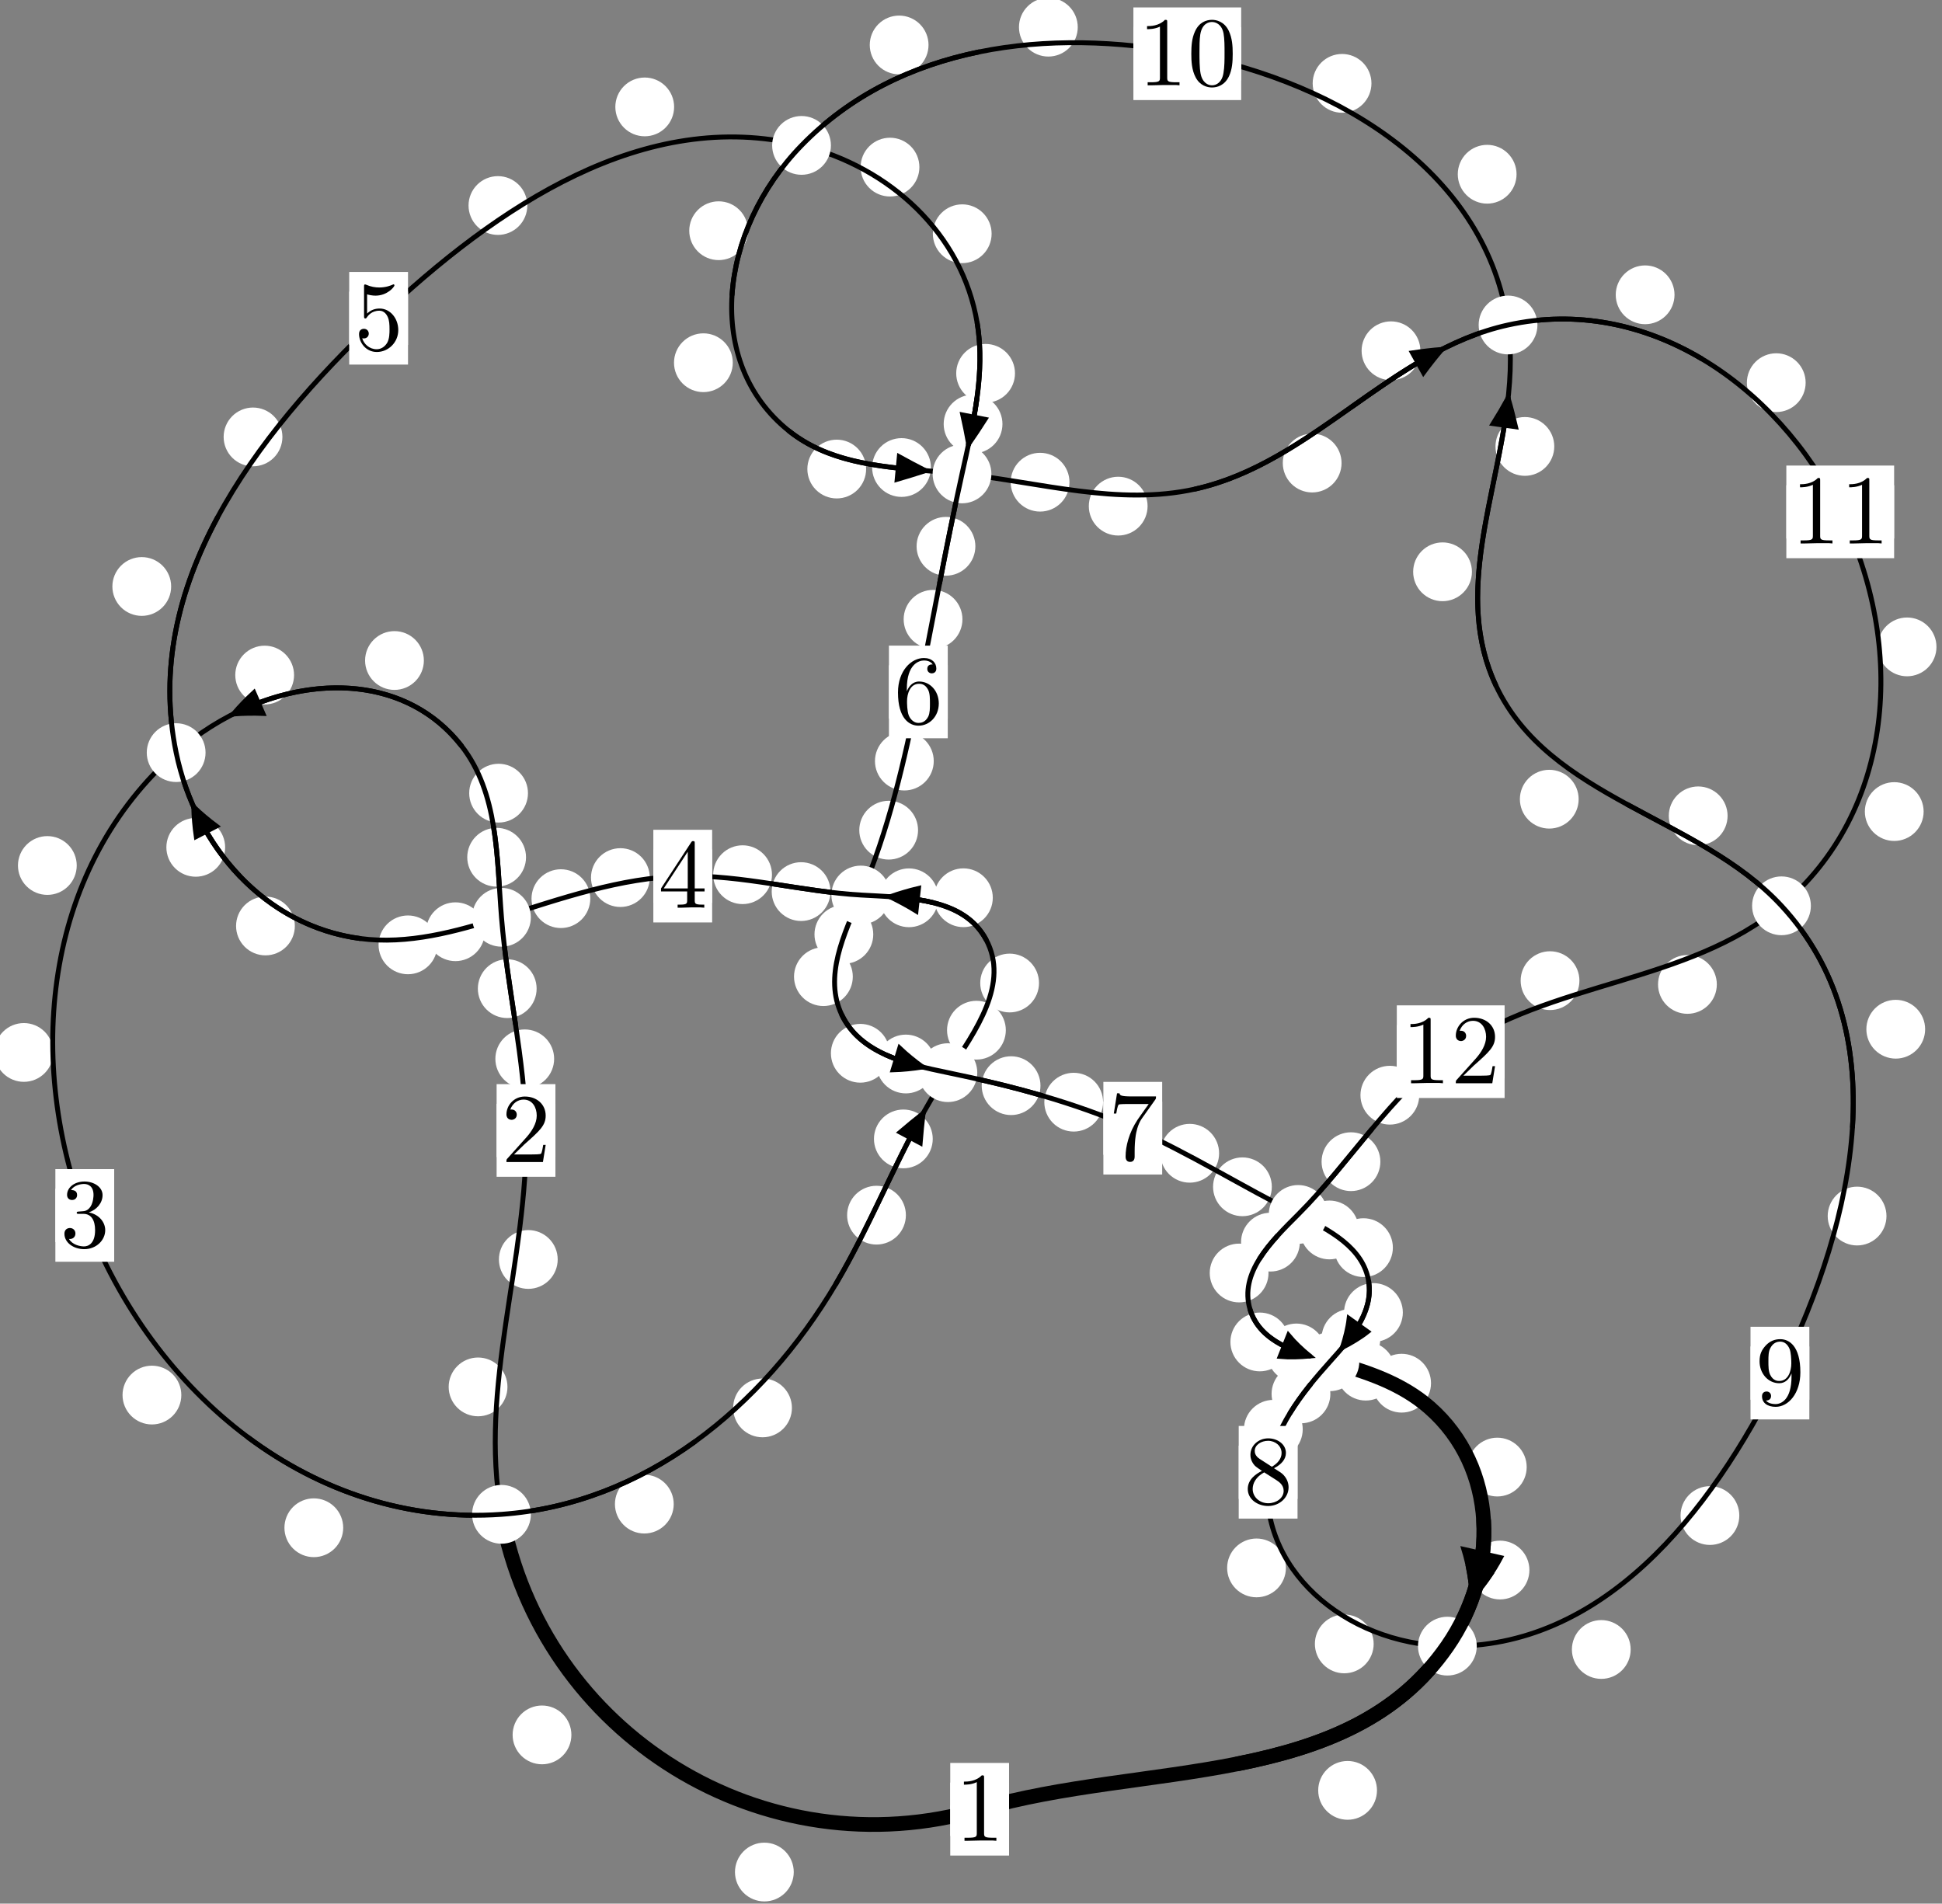 <?xml version="1.0"?>
<!-- Created by MetaPost 1.999 on 2021.07.06:0010 -->
<svg version="1.1" xmlns="http://www.w3.org/2000/svg" xmlns:xlink="http://www.w3.org/1999/xlink" width="197.499" height="193.593" viewBox="0 0 197.499 193.593">
<rect x="0" y="0" width="197.499" height="193.593" fill="#808080" stroke="none"/>
<!-- Original BoundingBox: -51.562729 -39.367233 145.936447 154.225677 -->
  <defs>
    <g transform="scale(0.01,0.01)" id="GLYPHcmr10_48">
      <path style="fill-rule: evenodd;" d="M460 -320C460 -400,455 -480,420 -554C374 -650,292 -666,250 -666C190 -666,117 -640,76 -547C44 -478,39 -400,39 -320C39 -245,43 -155,84 -79C127 2,200 22,249 22C303 22,379 1,423 -94C455 -163,460 -241,460 -320M249 -0C210 -0,151 -25,133 -121C122 -181,122 -273,122 -332C122 -396,122 -462,130 -516C149 -635,224 -644,249 -644C282 -644,348 -626,367 -527C377 -471,377 -395,377 -332C377 -257,377 -189,366 -125C351 -30,294 -0,249 -0"></path>
    </g>
    <g transform="scale(0.01,0.01)" id="GLYPHcmr10_49">
      <path style="fill-rule: evenodd;" d="M294 -640C294 -664,294 -666,271 -666C209 -602,121 -602,89 -602L89 -571C109 -571,168 -571,220 -597L220 -79C220 -43,217 -31,127 -31L95 -31L95 -0L257 -0L130 -3L217 -3L257 -3L297 -3L384 -3L419 -0L419 -31L387 -31C297 -31,294 -42,294 -79"></path>
    </g>
    <g transform="scale(0.01,0.01)" id="GLYPHcmr10_50">
      <path style="fill-rule: evenodd;" d="M127 -77L233 -180C389 -318,449 -372,449 -472C449 -586,359 -666,237 -666C124 -666,50 -574,50 -485C50 -429,100 -429,103 -429C120 -429,155 -441,155 -482C155 -508,137 -534,102 -534C94 -534,92 -534,89 -533C112 -598,166 -635,224 -635C315 -635,358 -554,358 -472C358 -392,308 -313,253 -251L61 -37C50 -26,50 -24,50 -0L421 -0L449 -174L424 -174C419 -144,412 -100,402 -85C395 -77,329 -77,307 -77"></path>
    </g>
    <g transform="scale(0.01,0.01)" id="GLYPHcmr10_51">
      <path style="fill-rule: evenodd;" d="M290 -352C372 -379,430 -449,430 -528C430 -610,342 -666,246 -666C145 -666,69 -606,69 -530C69 -497,91 -478,120 -478C151 -478,171 -500,171 -529C171 -579,124 -579,109 -579C140 -628,206 -641,242 -641C283 -641,338 -619,338 -529C338 -517,336 -459,310 -415C280 -367,246 -364,221 -363C213 -362,189 -360,182 -360C174 -359,167 -358,167 -348C167 -337,174 -337,191 -337L235 -337C317 -337,354 -269,354 -171C354 -35,285 -6,241 -6C198 -6,123 -23,88 -82C123 -77,154 -99,154 -137C154 -173,127 -193,98 -193C74 -193,42 -179,42 -135C42 -44,135 22,244 22C366 22,457 -69,457 -171C457 -253,394 -331,290 -352"></path>
    </g>
    <g transform="scale(0.01,0.01)" id="GLYPHcmr10_52">
      <path style="fill-rule: evenodd;" d="M294 -165L294 -78C294 -42,292 -31,218 -31L197 -31L197 -0L332 -0L238 -3L290 -3L332 -3L374 -3L427 -3L468 -0L468 -31L447 -31C373 -31,371 -42,371 -78L371 -165L471 -165L471 -196L371 -196L371 -651C371 -671,371 -677,355 -677C346 -677,343 -677,335 -665L28 -196L28 -165M300 -196L56 -196L300 -569"></path>
    </g>
    <g transform="scale(0.01,0.01)" id="GLYPHcmr10_53">
      <path style="fill-rule: evenodd;" d="M449 -201C449 -320,367 -420,259 -420C211 -420,168 -404,132 -369L132 -564C152 -558,185 -551,217 -551C340 -551,410 -642,410 -655C410 -661,407 -666,400 -666C399 -666,397 -666,392 -663C372 -654,323 -634,256 -634C216 -634,170 -641,123 -662C115 -665,113 -665,111 -665C101 -665,101 -657,101 -641L101 -345C101 -327,101 -319,115 -319C122 -319,124 -322,128 -328C139 -344,176 -398,257 -398C309 -398,334 -352,342 -334C358 -297,360 -258,360 -208C360 -173,360 -113,336 -71C312 -32,275 -6,229 -6C156 -6,99 -59,82 -118C85 -117,88 -116,99 -116C132 -116,149 -141,149 -165C149 -189,132 -214,99 -214C85 -214,50 -207,50 -161C50 -75,119 22,231 22C347 22,449 -74,449 -201"></path>
    </g>
    <g transform="scale(0.01,0.01)" id="GLYPHcmr10_54">
      <path style="fill-rule: evenodd;" d="M132 -328L132 -352C132 -605,256 -641,307 -641C331 -641,373 -635,395 -601C380 -601,340 -601,340 -556C340 -525,364 -510,386 -510C402 -510,432 -519,432 -558C432 -618,388 -666,305 -666C177 -666,42 -537,42 -316C42 -49,158 22,251 22C362 22,457 -72,457 -204C457 -331,368 -427,257 -427C189 -427,152 -376,132 -328M251 -6C188 -6,158 -66,152 -81C134 -128,134 -208,134 -226C134 -304,166 -404,256 -404C272 -404,318 -404,349 -342C367 -305,367 -254,367 -205C367 -157,367 -107,350 -71C320 -11,274 -6,251 -6"></path>
    </g>
    <g transform="scale(0.01,0.01)" id="GLYPHcmr10_55">
      <path style="fill-rule: evenodd;" d="M476 -609C485 -621,485 -623,485 -644L242 -644C120 -644,118 -657,114 -676L89 -676L56 -470L81 -470C84 -486,93 -549,106 -561C113 -567,191 -567,204 -567L411 -567C400 -551,321 -442,299 -409C209 -274,176 -135,176 -33C176 -23,176 22,222 22C268 22,268 -23,268 -33L268 -84C268 -139,271 -194,279 -248C283 -271,297 -357,341 -419"></path>
    </g>
    <g transform="scale(0.01,0.01)" id="GLYPHcmr10_56">
      <path style="fill-rule: evenodd;" d="M163 -457C117 -487,113 -521,113 -538C113 -599,178 -641,249 -641C322 -641,386 -589,386 -517C386 -460,347 -412,287 -377M309 -362C381 -399,430 -451,430 -517C430 -609,341 -666,250 -666C150 -666,69 -592,69 -499C69 -481,71 -436,113 -389C124 -377,161 -352,186 -335C128 -306,42 -250,42 -151C42 -45,144 22,249 22C362 22,457 -61,457 -168C457 -204,446 -249,408 -291C389 -312,373 -322,309 -362M209 -320L332 -242C360 -223,407 -193,407 -132C407 -58,332 -6,250 -6C164 -6,92 -68,92 -151C92 -209,124 -273,209 -320"></path>
    </g>
    <g transform="scale(0.01,0.01)" id="GLYPHcmr10_57">
      <path style="fill-rule: evenodd;" d="M367 -318L367 -286C367 -52,263 -6,205 -6C188 -6,134 -8,107 -42C151 -42,159 -71,159 -88C159 -119,135 -134,113 -134C97 -134,67 -125,67 -86C67 -19,121 22,206 22C335 22,457 -114,457 -329C457 -598,342 -666,253 -666C198 -666,149 -648,106 -603C65 -558,42 -516,42 -441C42 -316,130 -218,242 -218C303 -218,344 -260,367 -318M243 -241C227 -241,181 -241,150 -304C132 -341,132 -391,132 -440C132 -494,132 -541,153 -578C180 -628,218 -641,253 -641C299 -641,332 -607,349 -562C361 -530,365 -467,365 -421C365 -338,331 -241,243 -241"></path>
    </g>
  </defs>
  <path d="M80.724 190.378C80.724 189.586,80.409 188.826,79.848 188.265C79.288 187.705,78.528 187.39,77.735 187.39C76.942 187.39,76.182 187.705,75.622 188.265C75.061 188.826,74.746 189.586,74.746 190.378C74.746 191.171,75.061 191.931,75.622 192.492C76.182 193.052,76.942 193.367,77.735 193.367C78.528 193.367,79.288 193.052,79.848 192.492C80.409 191.931,80.724 191.171,80.724 190.378Z" style="fill: rgb(100%,100%,100%);stroke: none;"></path>
  <path d="M102.618 183.993C102.618 183.201,102.303 182.44,101.743 181.88C101.182 181.319,100.422 181.004,99.63 181.004C98.837 181.004,98.077 181.319,97.516 181.88C96.956 182.44,96.641 183.201,96.641 183.993C96.641 184.786,96.956 185.546,97.516 186.107C98.077 186.667,98.837 186.982,99.63 186.982C100.422 186.982,101.182 186.667,101.743 186.107C102.303 185.546,102.618 184.786,102.618 183.993Z" style="fill: rgb(100%,100%,100%);stroke: none;"></path>
  <path d="M51.608 141.041C51.608 140.249,51.293 139.489,50.732 138.928C50.172 138.368,49.412 138.053,48.619 138.053C47.826 138.053,47.066 138.368,46.506 138.928C45.945 139.489,45.63 140.249,45.63 141.041C45.63 141.834,45.945 142.594,46.506 143.155C47.066 143.715,47.826 144.03,48.619 144.03C49.412 144.03,50.172 143.715,50.732 143.155C51.293 142.594,51.608 141.834,51.608 141.041Z" style="fill: rgb(100%,100%,100%);stroke: none;"></path>
  <path d="M58.11 176.431C58.11 175.639,57.795 174.878,57.235 174.318C56.674 173.757,55.914 173.443,55.122 173.443C54.329 173.443,53.569 173.757,53.008 174.318C52.448 174.878,52.133 175.639,52.133 176.431C52.133 177.224,52.448 177.984,53.008 178.545C53.569 179.105,54.329 179.42,55.122 179.42C55.914 179.42,56.674 179.105,57.235 178.545C57.795 177.984,58.11 177.224,58.11 176.431Z" style="fill: rgb(100%,100%,100%);stroke: none;"></path>
  <path d="M56.355 107.678C56.355 106.886,56.04 106.125,55.48 105.565C54.919 105.004,54.159 104.689,53.367 104.689C52.574 104.689,51.814 105.004,51.253 105.565C50.693 106.125,50.378 106.886,50.378 107.678C50.378 108.471,50.693 109.231,51.253 109.792C51.814 110.352,52.574 110.667,53.367 110.667C54.159 110.667,54.919 110.352,55.48 109.792C56.04 109.231,56.355 108.471,56.355 107.678Z" style="fill: rgb(100%,100%,100%);stroke: none;"></path>
  <path d="M56.717 128.082C56.717 127.289,56.402 126.529,55.841 125.969C55.281 125.408,54.521 125.093,53.728 125.093C52.935 125.093,52.175 125.408,51.615 125.969C51.054 126.529,50.739 127.289,50.739 128.082C50.739 128.875,51.054 129.635,51.615 130.195C52.175 130.756,52.935 131.071,53.728 131.071C54.521 131.071,55.281 130.756,55.841 130.195C56.402 129.635,56.717 128.875,56.717 128.082Z" style="fill: rgb(100%,100%,100%);stroke: none;"></path>
  <path d="M53.496 87.178C53.496 86.385,53.181 85.625,52.621 85.065C52.06 84.504,51.3 84.189,50.508 84.189C49.715 84.189,48.955 84.504,48.394 85.065C47.834 85.625,47.519 86.385,47.519 87.178C47.519 87.971,47.834 88.731,48.394 89.291C48.955 89.852,49.715 90.167,50.508 90.167C51.3 90.167,52.06 89.852,52.621 89.291C53.181 88.731,53.496 87.971,53.496 87.178Z" style="fill: rgb(100%,100%,100%);stroke: none;"></path>
  <path d="M54.574 100.542C54.574 99.749,54.259 98.989,53.699 98.429C53.138 97.868,52.378 97.553,51.585 97.553C50.793 97.553,50.033 97.868,49.472 98.429C48.912 98.989,48.597 99.749,48.597 100.542C48.597 101.335,48.912 102.095,49.472 102.655C50.033 103.216,50.793 103.531,51.585 103.531C52.378 103.531,53.138 103.216,53.699 102.655C54.259 102.095,54.574 101.335,54.574 100.542Z" style="fill: rgb(100%,100%,100%);stroke: none;"></path>
  <path d="M43.107 67.171C43.107 66.378,42.792 65.618,42.232 65.057C41.671 64.497,40.911 64.182,40.118 64.182C39.326 64.182,38.565 64.497,38.005 65.057C37.444 65.618,37.129 66.378,37.129 67.171C37.129 67.964,37.444 68.724,38.005 69.284C38.565 69.845,39.326 70.16,40.118 70.16C40.911 70.16,41.671 69.845,42.232 69.284C42.792 68.724,43.107 67.964,43.107 67.171Z" style="fill: rgb(100%,100%,100%);stroke: none;"></path>
  <path d="M53.694 80.661C53.694 79.868,53.379 79.108,52.819 78.548C52.258 77.987,51.498 77.672,50.705 77.672C49.913 77.672,49.153 77.987,48.592 78.548C48.032 79.108,47.717 79.868,47.717 80.661C47.717 81.454,48.032 82.214,48.592 82.774C49.153 83.335,49.913 83.65,50.705 83.65C51.498 83.65,52.258 83.335,52.819 82.774C53.379 82.214,53.694 81.454,53.694 80.661Z" style="fill: rgb(100%,100%,100%);stroke: none;"></path>
  <path d="M7.803 88.017C7.803 87.224,7.488 86.464,6.928 85.904C6.367 85.343,5.607 85.028,4.814 85.028C4.022 85.028,3.262 85.343,2.701 85.904C2.141 86.464,1.826 87.224,1.826 88.017C1.826 88.81,2.141 89.57,2.701 90.13C3.262 90.691,4.022 91.006,4.814 91.006C5.607 91.006,6.367 90.691,6.928 90.13C7.488 89.57,7.803 88.81,7.803 88.017Z" style="fill: rgb(100%,100%,100%);stroke: none;"></path>
  <path d="M29.905 68.652C29.905 67.859,29.59 67.099,29.029 66.539C28.469 65.978,27.709 65.663,26.916 65.663C26.123 65.663,25.363 65.978,24.803 66.539C24.242 67.099,23.927 67.859,23.927 68.652C23.927 69.445,24.242 70.205,24.803 70.765C25.363 71.326,26.123 71.641,26.916 71.641C27.709 71.641,28.469 71.326,29.029 70.765C29.59 70.205,29.905 69.445,29.905 68.652Z" style="fill: rgb(100%,100%,100%);stroke: none;"></path>
  <path d="M18.44 141.872C18.44 141.079,18.125 140.319,17.564 139.759C17.004 139.198,16.243 138.883,15.451 138.883C14.658 138.883,13.898 139.198,13.337 139.759C12.777 140.319,12.462 141.079,12.462 141.872C12.462 142.665,12.777 143.425,13.337 143.985C13.898 144.546,14.658 144.861,15.451 144.861C16.243 144.861,17.004 144.546,17.564 143.985C18.125 143.425,18.44 142.665,18.44 141.872Z" style="fill: rgb(100%,100%,100%);stroke: none;"></path>
  <path d="M5.415 107.029C5.415 106.237,5.1 105.477,4.539 104.916C3.979 104.356,3.219 104.041,2.426 104.041C1.633 104.041,0.873 104.356,0.313 104.916C-0.248 105.477,-0.563 106.237,-0.563 107.029C-0.563 107.822,-0.248 108.582,0.313 109.143C0.873 109.703,1.633 110.018,2.426 110.018C3.219 110.018,3.979 109.703,4.539 109.143C5.1 108.582,5.415 107.822,5.415 107.029Z" style="fill: rgb(100%,100%,100%);stroke: none;"></path>
  <path d="M68.516 152.961C68.516 152.168,68.201 151.408,67.64 150.848C67.08 150.287,66.32 149.972,65.527 149.972C64.734 149.972,63.974 150.287,63.414 150.848C62.853 151.408,62.538 152.168,62.538 152.961C62.538 153.754,62.853 154.514,63.414 155.074C63.974 155.635,64.734 155.95,65.527 155.95C66.32 155.95,67.08 155.635,67.64 155.074C68.201 154.514,68.516 153.754,68.516 152.961Z" style="fill: rgb(100%,100%,100%);stroke: none;"></path>
  <path d="M34.904 155.365C34.904 154.572,34.589 153.812,34.029 153.251C33.468 152.691,32.708 152.376,31.916 152.376C31.123 152.376,30.363 152.691,29.802 153.251C29.242 153.812,28.927 154.572,28.927 155.365C28.927 156.157,29.242 156.918,29.802 157.478C30.363 158.039,31.123 158.354,31.916 158.354C32.708 158.354,33.468 158.039,34.029 157.478C34.589 156.918,34.904 156.157,34.904 155.365Z" style="fill: rgb(100%,100%,100%);stroke: none;"></path>
  <path d="M92.128 123.577C92.128 122.784,91.813 122.024,91.253 121.463C90.692 120.903,89.932 120.588,89.139 120.588C88.347 120.588,87.587 120.903,87.026 121.463C86.466 122.024,86.151 122.784,86.151 123.577C86.151 124.369,86.466 125.129,87.026 125.69C87.587 126.25,88.347 126.565,89.139 126.565C89.932 126.565,90.692 126.25,91.253 125.69C91.813 125.129,92.128 124.369,92.128 123.577Z" style="fill: rgb(100%,100%,100%);stroke: none;"></path>
  <path d="M80.538 143.177C80.538 142.385,80.223 141.625,79.663 141.064C79.102 140.504,78.342 140.189,77.549 140.189C76.757 140.189,75.997 140.504,75.436 141.064C74.876 141.625,74.561 142.385,74.561 143.177C74.561 143.97,74.876 144.73,75.436 145.291C75.997 145.851,76.757 146.166,77.549 146.166C78.342 146.166,79.102 145.851,79.663 145.291C80.223 144.73,80.538 143.97,80.538 143.177Z" style="fill: rgb(100%,100%,100%);stroke: none;"></path>
  <path d="M102.291 104.766C102.291 103.973,101.976 103.213,101.415 102.653C100.855 102.092,100.095 101.777,99.302 101.777C98.509 101.777,97.749 102.092,97.189 102.653C96.628 103.213,96.313 103.973,96.313 104.766C96.313 105.559,96.628 106.319,97.189 106.879C97.749 107.44,98.509 107.755,99.302 107.755C100.095 107.755,100.855 107.44,101.415 106.879C101.976 106.319,102.291 105.559,102.291 104.766Z" style="fill: rgb(100%,100%,100%);stroke: none;"></path>
  <path d="M94.859 115.822C94.859 115.03,94.544 114.27,93.983 113.709C93.423 113.149,92.662 112.834,91.87 112.834C91.077 112.834,90.317 113.149,89.756 113.709C89.196 114.27,88.881 115.03,88.881 115.822C88.881 116.615,89.196 117.375,89.756 117.936C90.317 118.496,91.077 118.811,91.87 118.811C92.662 118.811,93.423 118.496,93.983 117.936C94.544 117.375,94.859 116.615,94.859 115.822Z" style="fill: rgb(100%,100%,100%);stroke: none;"></path>
  <path d="M100.965 91.297C100.965 90.504,100.65 89.744,100.09 89.183C99.529 88.623,98.769 88.308,97.977 88.308C97.184 88.308,96.424 88.623,95.863 89.183C95.303 89.744,94.988 90.504,94.988 91.297C94.988 92.089,95.303 92.849,95.863 93.41C96.424 93.97,97.184 94.285,97.977 94.285C98.769 94.285,99.529 93.97,100.09 93.41C100.65 92.849,100.965 92.089,100.965 91.297Z" style="fill: rgb(100%,100%,100%);stroke: none;"></path>
  <path d="M105.667 99.968C105.667 99.175,105.352 98.415,104.791 97.855C104.231 97.294,103.471 96.979,102.678 96.979C101.885 96.979,101.125 97.294,100.565 97.855C100.004 98.415,99.689 99.175,99.689 99.968C99.689 100.761,100.004 101.521,100.565 102.081C101.125 102.642,101.885 102.957,102.678 102.957C103.471 102.957,104.231 102.642,104.791 102.081C105.352 101.521,105.667 100.761,105.667 99.968Z" style="fill: rgb(100%,100%,100%);stroke: none;"></path>
  <path d="M84.459 90.671C84.459 89.878,84.144 89.118,83.584 88.557C83.023 87.997,82.263 87.682,81.47 87.682C80.678 87.682,79.918 87.997,79.357 88.557C78.797 89.118,78.482 89.878,78.482 90.671C78.482 91.463,78.797 92.224,79.357 92.784C79.918 93.345,80.678 93.66,81.47 93.66C82.263 93.66,83.023 93.345,83.584 92.784C84.144 92.224,84.459 91.463,84.459 90.671Z" style="fill: rgb(100%,100%,100%);stroke: none;"></path>
  <path d="M95.432 91.302C95.432 90.509,95.117 89.749,94.557 89.188C93.996 88.628,93.236 88.313,92.443 88.313C91.651 88.313,90.891 88.628,90.33 89.188C89.77 89.749,89.455 90.509,89.455 91.302C89.455 92.094,89.77 92.855,90.33 93.415C90.891 93.976,91.651 94.291,92.443 94.291C93.236 94.291,93.996 93.976,94.557 93.415C95.117 92.855,95.432 92.094,95.432 91.302Z" style="fill: rgb(100%,100%,100%);stroke: none;"></path>
  <path d="M66.082 89.246C66.082 88.453,65.767 87.693,65.206 87.133C64.646 86.572,63.886 86.257,63.093 86.257C62.3 86.257,61.54 86.572,60.98 87.133C60.419 87.693,60.104 88.453,60.104 89.246C60.104 90.039,60.419 90.799,60.98 91.359C61.54 91.92,62.3 92.235,63.093 92.235C63.886 92.235,64.646 91.92,65.206 91.359C65.767 90.799,66.082 90.039,66.082 89.246Z" style="fill: rgb(100%,100%,100%);stroke: none;"></path>
  <path d="M78.509 88.953C78.509 88.16,78.194 87.4,77.633 86.84C77.073 86.279,76.313 85.964,75.52 85.964C74.727 85.964,73.967 86.279,73.407 86.84C72.846 87.4,72.531 88.16,72.531 88.953C72.531 89.746,72.846 90.506,73.407 91.066C73.967 91.627,74.727 91.942,75.52 91.942C76.313 91.942,77.073 91.627,77.633 91.066C78.194 90.506,78.509 89.746,78.509 88.953Z" style="fill: rgb(100%,100%,100%);stroke: none;"></path>
  <path d="M49.307 94.753C49.307 93.96,48.992 93.2,48.431 92.64C47.871 92.079,47.111 91.764,46.318 91.764C45.525 91.764,44.765 92.079,44.205 92.64C43.644 93.2,43.329 93.96,43.329 94.753C43.329 95.546,43.644 96.306,44.205 96.866C44.765 97.427,45.525 97.742,46.318 97.742C47.111 97.742,47.871 97.427,48.431 96.866C48.992 96.306,49.307 95.546,49.307 94.753Z" style="fill: rgb(100%,100%,100%);stroke: none;"></path>
  <path d="M60.031 91.389C60.031 90.596,59.716 89.836,59.156 89.275C58.595 88.715,57.835 88.4,57.042 88.4C56.25 88.4,55.49 88.715,54.929 89.275C54.369 89.836,54.054 90.596,54.054 91.389C54.054 92.181,54.369 92.941,54.929 93.502C55.49 94.062,56.25 94.377,57.042 94.377C57.835 94.377,58.595 94.062,59.156 93.502C59.716 92.941,60.031 92.181,60.031 91.389Z" style="fill: rgb(100%,100%,100%);stroke: none;"></path>
  <path d="M29.986 94.167C29.986 93.375,29.671 92.614,29.11 92.054C28.55 91.493,27.79 91.178,26.997 91.178C26.204 91.178,25.444 91.493,24.884 92.054C24.323 92.614,24.008 93.375,24.008 94.167C24.008 94.96,24.323 95.72,24.884 96.281C25.444 96.841,26.204 97.156,26.997 97.156C27.79 97.156,28.55 96.841,29.11 96.281C29.671 95.72,29.986 94.96,29.986 94.167Z" style="fill: rgb(100%,100%,100%);stroke: none;"></path>
  <path d="M44.477 96.087C44.477 95.295,44.162 94.535,43.601 93.974C43.041 93.414,42.28 93.099,41.488 93.099C40.695 93.099,39.935 93.414,39.374 93.974C38.814 94.535,38.499 95.295,38.499 96.087C38.499 96.88,38.814 97.64,39.374 98.201C39.935 98.761,40.695 99.076,41.488 99.076C42.28 99.076,43.041 98.761,43.601 98.201C44.162 97.64,44.477 96.88,44.477 96.087Z" style="fill: rgb(100%,100%,100%);stroke: none;"></path>
  <path d="M17.406 59.642C17.406 58.85,17.091 58.09,16.531 57.529C15.97 56.969,15.21 56.654,14.417 56.654C13.625 56.654,12.864 56.969,12.304 57.529C11.744 58.09,11.429 58.85,11.429 59.642C11.429 60.435,11.744 61.195,12.304 61.756C12.864 62.316,13.625 62.631,14.417 62.631C15.21 62.631,15.97 62.316,16.531 61.756C17.091 61.195,17.406 60.435,17.406 59.642Z" style="fill: rgb(100%,100%,100%);stroke: none;"></path>
  <path d="M22.897 86.169C22.897 85.377,22.582 84.617,22.022 84.056C21.461 83.496,20.701 83.181,19.908 83.181C19.116 83.181,18.356 83.496,17.795 84.056C17.235 84.617,16.92 85.377,16.92 86.169C16.92 86.962,17.235 87.722,17.795 88.283C18.356 88.843,19.116 89.158,19.908 89.158C20.701 89.158,21.461 88.843,22.022 88.283C22.582 87.722,22.897 86.962,22.897 86.169Z" style="fill: rgb(100%,100%,100%);stroke: none;"></path>
  <path d="M53.627 20.901C53.627 20.108,53.312 19.348,52.752 18.787C52.191 18.227,51.431 17.912,50.638 17.912C49.846 17.912,49.086 18.227,48.525 18.787C47.965 19.348,47.65 20.108,47.65 20.901C47.65 21.693,47.965 22.453,48.525 23.014C49.086 23.574,49.846 23.889,50.638 23.889C51.431 23.889,52.191 23.574,52.752 23.014C53.312 22.453,53.627 21.693,53.627 20.901Z" style="fill: rgb(100%,100%,100%);stroke: none;"></path>
  <path d="M28.721 44.434C28.721 43.641,28.406 42.881,27.846 42.32C27.285 41.76,26.525 41.445,25.732 41.445C24.94 41.445,24.179 41.76,23.619 42.32C23.059 42.881,22.744 43.641,22.744 44.434C22.744 45.226,23.059 45.986,23.619 46.547C24.179 47.107,24.94 47.422,25.732 47.422C26.525 47.422,27.285 47.107,27.846 46.547C28.406 45.986,28.721 45.226,28.721 44.434Z" style="fill: rgb(100%,100%,100%);stroke: none;"></path>
  <path d="M93.501 16.995C93.501 16.202,93.186 15.442,92.626 14.881C92.065 14.321,91.305 14.006,90.512 14.006C89.72 14.006,88.96 14.321,88.399 14.881C87.839 15.442,87.524 16.202,87.524 16.995C87.524 17.787,87.839 18.547,88.399 19.108C88.96 19.668,89.72 19.983,90.512 19.983C91.305 19.983,92.065 19.668,92.626 19.108C93.186 18.547,93.501 17.787,93.501 16.995Z" style="fill: rgb(100%,100%,100%);stroke: none;"></path>
  <path d="M68.557 10.873C68.557 10.08,68.242 9.32,67.681 8.759C67.121 8.199,66.361 7.884,65.568 7.884C64.775 7.884,64.015 8.199,63.455 8.759C62.894 9.32,62.579 10.08,62.579 10.873C62.579 11.665,62.894 12.426,63.455 12.986C64.015 13.547,64.775 13.861,65.568 13.861C66.361 13.861,67.121 13.547,67.681 12.986C68.242 12.426,68.557 11.665,68.557 10.873Z" style="fill: rgb(100%,100%,100%);stroke: none;"></path>
  <path d="M103.223 37.966C103.223 37.173,102.908 36.413,102.348 35.852C101.787 35.292,101.027 34.977,100.234 34.977C99.442 34.977,98.681 35.292,98.121 35.852C97.561 36.413,97.246 37.173,97.246 37.966C97.246 38.758,97.561 39.518,98.121 40.079C98.681 40.639,99.442 40.954,100.234 40.954C101.027 40.954,101.787 40.639,102.348 40.079C102.908 39.518,103.223 38.758,103.223 37.966Z" style="fill: rgb(100%,100%,100%);stroke: none;"></path>
  <path d="M100.846 23.771C100.846 22.978,100.532 22.218,99.971 21.658C99.411 21.097,98.65 20.782,97.858 20.782C97.065 20.782,96.305 21.097,95.744 21.658C95.184 22.218,94.869 22.978,94.869 23.771C94.869 24.564,95.184 25.324,95.744 25.884C96.305 26.445,97.065 26.76,97.858 26.76C98.65 26.76,99.411 26.445,99.971 25.884C100.532 25.324,100.846 24.564,100.846 23.771Z" style="fill: rgb(100%,100%,100%);stroke: none;"></path>
  <path d="M99.194 55.555C99.194 54.763,98.879 54.003,98.318 53.442C97.758 52.882,96.998 52.567,96.205 52.567C95.412 52.567,94.652 52.882,94.092 53.442C93.531 54.003,93.216 54.763,93.216 55.555C93.216 56.348,93.531 57.108,94.092 57.669C94.652 58.229,95.412 58.544,96.205 58.544C96.998 58.544,97.758 58.229,98.318 57.669C98.879 57.108,99.194 56.348,99.194 55.555Z" style="fill: rgb(100%,100%,100%);stroke: none;"></path>
  <path d="M101.948 43.122C101.948 42.329,101.633 41.569,101.073 41.009C100.512 40.448,99.752 40.133,98.96 40.133C98.167 40.133,97.407 40.448,96.846 41.009C96.286 41.569,95.971 42.329,95.971 43.122C95.971 43.915,96.286 44.675,96.846 45.235C97.407 45.796,98.167 46.111,98.96 46.111C99.752 46.111,100.512 45.796,101.073 45.235C101.633 44.675,101.948 43.915,101.948 43.122Z" style="fill: rgb(100%,100%,100%);stroke: none;"></path>
  <path d="M94.961 77.399C94.961 76.606,94.646 75.846,94.085 75.285C93.525 74.725,92.765 74.41,91.972 74.41C91.179 74.41,90.419 74.725,89.859 75.285C89.298 75.846,88.983 76.606,88.983 77.399C88.983 78.191,89.298 78.951,89.859 79.512C90.419 80.072,91.179 80.387,91.972 80.387C92.765 80.387,93.525 80.072,94.085 79.512C94.646 78.951,94.961 78.191,94.961 77.399Z" style="fill: rgb(100%,100%,100%);stroke: none;"></path>
  <path d="M97.879 62.98C97.879 62.187,97.564 61.427,97.003 60.866C96.443 60.306,95.683 59.991,94.89 59.991C94.097 59.991,93.337 60.306,92.777 60.866C92.216 61.427,91.901 62.187,91.901 62.98C91.901 63.772,92.216 64.533,92.777 65.093C93.337 65.654,94.097 65.968,94.89 65.968C95.683 65.968,96.443 65.654,97.003 65.093C97.564 64.533,97.879 63.772,97.879 62.98Z" style="fill: rgb(100%,100%,100%);stroke: none;"></path>
  <path d="M88.809 95.023C88.809 94.23,88.495 93.47,87.934 92.91C87.374 92.349,86.613 92.034,85.821 92.034C85.028 92.034,84.268 92.349,83.707 92.91C83.147 93.47,82.832 94.23,82.832 95.023C82.832 95.816,83.147 96.576,83.707 97.136C84.268 97.697,85.028 98.012,85.821 98.012C86.613 98.012,87.374 97.697,87.934 97.136C88.495 96.576,88.809 95.816,88.809 95.023Z" style="fill: rgb(100%,100%,100%);stroke: none;"></path>
  <path d="M93.365 84.426C93.365 83.633,93.05 82.873,92.49 82.312C91.929 81.752,91.169 81.437,90.377 81.437C89.584 81.437,88.824 81.752,88.263 82.312C87.703 82.873,87.388 83.633,87.388 84.426C87.388 85.218,87.703 85.979,88.263 86.539C88.824 87.1,89.584 87.414,90.377 87.414C91.169 87.414,91.929 87.1,92.49 86.539C93.05 85.979,93.365 85.218,93.365 84.426Z" style="fill: rgb(100%,100%,100%);stroke: none;"></path>
  <path d="M90.479 107.113C90.479 106.321,90.164 105.56,89.604 105C89.043 104.44,88.283 104.125,87.49 104.125C86.698 104.125,85.938 104.44,85.377 105C84.817 105.56,84.502 106.321,84.502 107.113C84.502 107.906,84.817 108.666,85.377 109.227C85.938 109.787,86.698 110.102,87.49 110.102C88.283 110.102,89.043 109.787,89.604 109.227C90.164 108.666,90.479 107.906,90.479 107.113Z" style="fill: rgb(100%,100%,100%);stroke: none;"></path>
  <path d="M86.729 99.32C86.729 98.528,86.414 97.768,85.854 97.207C85.293 96.647,84.533 96.332,83.74 96.332C82.948 96.332,82.187 96.647,81.627 97.207C81.066 97.768,80.751 98.528,80.751 99.32C80.751 100.113,81.066 100.873,81.627 101.434C82.187 101.994,82.948 102.309,83.74 102.309C84.533 102.309,85.293 101.994,85.854 101.434C86.414 100.873,86.729 100.113,86.729 99.32Z" style="fill: rgb(100%,100%,100%);stroke: none;"></path>
  <path d="M105.815 110.407C105.815 109.614,105.5 108.854,104.94 108.294C104.379 107.733,103.619 107.418,102.826 107.418C102.034 107.418,101.274 107.733,100.713 108.294C100.153 108.854,99.838 109.614,99.838 110.407C99.838 111.2,100.153 111.96,100.713 112.52C101.274 113.081,102.034 113.396,102.826 113.396C103.619 113.396,104.379 113.081,104.94 112.52C105.5 111.96,105.815 111.2,105.815 110.407Z" style="fill: rgb(100%,100%,100%);stroke: none;"></path>
  <path d="M95.111 108.205C95.111 107.412,94.796 106.652,94.235 106.091C93.675 105.531,92.915 105.216,92.122 105.216C91.329 105.216,90.569 105.531,90.009 106.091C89.448 106.652,89.133 107.412,89.133 108.205C89.133 108.997,89.448 109.757,90.009 110.318C90.569 110.878,91.329 111.193,92.122 111.193C92.915 111.193,93.675 110.878,94.235 110.318C94.796 109.757,95.111 108.997,95.111 108.205Z" style="fill: rgb(100%,100%,100%);stroke: none;"></path>
  <path d="M123.982 117.282C123.982 116.489,123.668 115.729,123.107 115.169C122.547 114.608,121.786 114.293,120.994 114.293C120.201 114.293,119.441 114.608,118.88 115.169C118.32 115.729,118.005 116.489,118.005 117.282C118.005 118.075,118.32 118.835,118.88 119.395C119.441 119.956,120.201 120.271,120.994 120.271C121.786 120.271,122.547 119.956,123.107 119.395C123.668 118.835,123.982 118.075,123.982 117.282Z" style="fill: rgb(100%,100%,100%);stroke: none;"></path>
  <path d="M112.183 112.087C112.183 111.294,111.869 110.534,111.308 109.973C110.748 109.413,109.987 109.098,109.195 109.098C108.402 109.098,107.642 109.413,107.081 109.973C106.521 110.534,106.206 111.294,106.206 112.087C106.206 112.879,106.521 113.639,107.081 114.2C107.642 114.76,108.402 115.075,109.195 115.075C109.987 115.075,110.748 114.76,111.308 114.2C111.869 113.639,112.183 112.879,112.183 112.087Z" style="fill: rgb(100%,100%,100%);stroke: none;"></path>
  <path d="M138.193 125.081C138.193 124.288,137.878 123.528,137.317 122.968C136.757 122.407,135.997 122.092,135.204 122.092C134.411 122.092,133.651 122.407,133.091 122.968C132.53 123.528,132.215 124.288,132.215 125.081C132.215 125.874,132.53 126.634,133.091 127.194C133.651 127.755,134.411 128.07,135.204 128.07C135.997 128.07,136.757 127.755,137.317 127.194C137.878 126.634,138.193 125.874,138.193 125.081Z" style="fill: rgb(100%,100%,100%);stroke: none;"></path>
  <path d="M129.344 120.691C129.344 119.899,129.029 119.139,128.469 118.578C127.908 118.018,127.148 117.703,126.356 117.703C125.563 117.703,124.803 118.018,124.242 118.578C123.682 119.139,123.367 119.899,123.367 120.691C123.367 121.484,123.682 122.244,124.242 122.805C124.803 123.365,125.563 123.68,126.356 123.68C127.148 123.68,127.908 123.365,128.469 122.805C129.029 122.244,129.344 121.484,129.344 120.691Z" style="fill: rgb(100%,100%,100%);stroke: none;"></path>
  <path d="M142.667 133.476C142.667 132.683,142.352 131.923,141.791 131.362C141.231 130.802,140.471 130.487,139.678 130.487C138.885 130.487,138.125 130.802,137.565 131.362C137.004 131.923,136.689 132.683,136.689 133.476C136.689 134.268,137.004 135.028,137.565 135.589C138.125 136.149,138.885 136.464,139.678 136.464C140.471 136.464,141.231 136.149,141.791 135.589C142.352 135.028,142.667 134.268,142.667 133.476Z" style="fill: rgb(100%,100%,100%);stroke: none;"></path>
  <path d="M141.653 126.879C141.653 126.086,141.338 125.326,140.777 124.765C140.217 124.205,139.457 123.89,138.664 123.89C137.871 123.89,137.111 124.205,136.551 124.765C135.99 125.326,135.675 126.086,135.675 126.879C135.675 127.671,135.99 128.432,136.551 128.992C137.111 129.553,137.871 129.867,138.664 129.867C139.457 129.867,140.217 129.553,140.777 128.992C141.338 128.432,141.653 127.671,141.653 126.879Z" style="fill: rgb(100%,100%,100%);stroke: none;"></path>
  <path d="M135.296 141.753C135.296 140.96,134.981 140.2,134.42 139.639C133.86 139.079,133.1 138.764,132.307 138.764C131.514 138.764,130.754 139.079,130.194 139.639C129.633 140.2,129.318 140.96,129.318 141.753C129.318 142.545,129.633 143.306,130.194 143.866C130.754 144.427,131.514 144.742,132.307 144.742C133.1 144.742,133.86 144.427,134.42 143.866C134.981 143.306,135.296 142.545,135.296 141.753Z" style="fill: rgb(100%,100%,100%);stroke: none;"></path>
  <path d="M140.382 136.102C140.382 135.309,140.067 134.549,139.506 133.988C138.946 133.428,138.186 133.113,137.393 133.113C136.6 133.113,135.84 133.428,135.28 133.988C134.719 134.549,134.404 135.309,134.404 136.102C134.404 136.894,134.719 137.654,135.28 138.215C135.84 138.775,136.6 139.09,137.393 139.09C138.186 139.09,138.946 138.775,139.506 138.215C140.067 137.654,140.382 136.894,140.382 136.102Z" style="fill: rgb(100%,100%,100%);stroke: none;"></path>
  <path d="M130.776 159.449C130.776 158.657,130.461 157.897,129.9 157.336C129.34 156.776,128.58 156.461,127.787 156.461C126.994 156.461,126.234 156.776,125.674 157.336C125.113 157.897,124.798 158.657,124.798 159.449C124.798 160.242,125.113 161.002,125.674 161.563C126.234 162.123,126.994 162.438,127.787 162.438C128.58 162.438,129.34 162.123,129.9 161.563C130.461 161.002,130.776 160.242,130.776 159.449Z" style="fill: rgb(100%,100%,100%);stroke: none;"></path>
  <path d="M132.486 145.351C132.486 144.558,132.171 143.798,131.611 143.238C131.05 142.677,130.29 142.362,129.497 142.362C128.705 142.362,127.945 142.677,127.384 143.238C126.824 143.798,126.509 144.558,126.509 145.351C126.509 146.144,126.824 146.904,127.384 147.464C127.945 148.025,128.705 148.34,129.497 148.34C130.29 148.34,131.05 148.025,131.611 147.464C132.171 146.904,132.486 146.144,132.486 145.351Z" style="fill: rgb(100%,100%,100%);stroke: none;"></path>
  <path d="M165.837 167.745C165.837 166.952,165.522 166.192,164.962 165.632C164.401 165.071,163.641 164.756,162.849 164.756C162.056 164.756,161.296 165.071,160.735 165.632C160.175 166.192,159.86 166.952,159.86 167.745C159.86 168.538,160.175 169.298,160.735 169.858C161.296 170.419,162.056 170.734,162.849 170.734C163.641 170.734,164.401 170.419,164.962 169.858C165.522 169.298,165.837 168.538,165.837 167.745Z" style="fill: rgb(100%,100%,100%);stroke: none;"></path>
  <path d="M139.7 167.177C139.7 166.385,139.385 165.624,138.824 165.064C138.264 164.503,137.504 164.189,136.711 164.189C135.918 164.189,135.158 164.503,134.598 165.064C134.037 165.624,133.722 166.385,133.722 167.177C133.722 167.97,134.037 168.73,134.598 169.291C135.158 169.851,135.918 170.166,136.711 170.166C137.504 170.166,138.264 169.851,138.824 169.291C139.385 168.73,139.7 167.97,139.7 167.177Z" style="fill: rgb(100%,100%,100%);stroke: none;"></path>
  <path d="M191.852 123.667C191.852 122.875,191.537 122.115,190.977 121.554C190.416 120.994,189.656 120.679,188.864 120.679C188.071 120.679,187.311 120.994,186.75 121.554C186.19 122.115,185.875 122.875,185.875 123.667C185.875 124.46,186.19 125.22,186.75 125.781C187.311 126.341,188.071 126.656,188.864 126.656C189.656 126.656,190.416 126.341,190.977 125.781C191.537 125.22,191.852 124.46,191.852 123.667Z" style="fill: rgb(100%,100%,100%);stroke: none;"></path>
  <path d="M176.886 154.124C176.886 153.331,176.571 152.571,176.011 152.011C175.45 151.45,174.69 151.135,173.898 151.135C173.105 151.135,172.345 151.45,171.784 152.011C171.224 152.571,170.909 153.331,170.909 154.124C170.909 154.917,171.224 155.677,171.784 156.237C172.345 156.798,173.105 157.113,173.898 157.113C174.69 157.113,175.45 156.798,176.011 156.237C176.571 155.677,176.886 154.917,176.886 154.124Z" style="fill: rgb(100%,100%,100%);stroke: none;"></path>
  <path d="M175.693 82.968C175.693 82.175,175.378 81.415,174.817 80.855C174.257 80.294,173.497 79.979,172.704 79.979C171.911 79.979,171.151 80.294,170.591 80.855C170.03 81.415,169.715 82.175,169.715 82.968C169.715 83.761,170.03 84.521,170.591 85.081C171.151 85.642,171.911 85.957,172.704 85.957C173.497 85.957,174.257 85.642,174.817 85.081C175.378 84.521,175.693 83.761,175.693 82.968Z" style="fill: rgb(100%,100%,100%);stroke: none;"></path>
  <path d="M195.784 104.667C195.784 103.874,195.47 103.114,194.909 102.554C194.349 101.993,193.588 101.678,192.796 101.678C192.003 101.678,191.243 101.993,190.682 102.554C190.122 103.114,189.807 103.874,189.807 104.667C189.807 105.46,190.122 106.22,190.682 106.78C191.243 107.341,192.003 107.656,192.796 107.656C193.588 107.656,194.349 107.341,194.909 106.78C195.47 106.22,195.784 105.46,195.784 104.667Z" style="fill: rgb(100%,100%,100%);stroke: none;"></path>
  <path d="M149.693 58.149C149.693 57.356,149.378 56.596,148.818 56.036C148.257 55.475,147.497 55.16,146.704 55.16C145.912 55.16,145.151 55.475,144.591 56.036C144.031 56.596,143.716 57.356,143.716 58.149C143.716 58.942,144.031 59.702,144.591 60.262C145.151 60.823,145.912 61.138,146.704 61.138C147.497 61.138,148.257 60.823,148.818 60.262C149.378 59.702,149.693 58.942,149.693 58.149Z" style="fill: rgb(100%,100%,100%);stroke: none;"></path>
  <path d="M160.547 81.274C160.547 80.481,160.232 79.721,159.672 79.161C159.111 78.6,158.351 78.285,157.558 78.285C156.766 78.285,156.006 78.6,155.445 79.161C154.885 79.721,154.57 80.481,154.57 81.274C154.57 82.067,154.885 82.827,155.445 83.387C156.006 83.948,156.766 84.263,157.558 84.263C158.351 84.263,159.111 83.948,159.672 83.387C160.232 82.827,160.547 82.067,160.547 81.274Z" style="fill: rgb(100%,100%,100%);stroke: none;"></path>
  <path d="M154.232 17.719C154.232 16.926,153.917 16.166,153.356 15.605C152.796 15.045,152.036 14.73,151.243 14.73C150.45 14.73,149.69 15.045,149.13 15.605C148.569 16.166,148.254 16.926,148.254 17.719C148.254 18.512,148.569 19.272,149.13 19.832C149.69 20.393,150.45 20.708,151.243 20.708C152.036 20.708,152.796 20.393,153.356 19.832C153.917 19.272,154.232 18.512,154.232 17.719Z" style="fill: rgb(100%,100%,100%);stroke: none;"></path>
  <path d="M158.067 45.4C158.067 44.608,157.752 43.847,157.191 43.287C156.631 42.726,155.871 42.411,155.078 42.411C154.285 42.411,153.525 42.726,152.965 43.287C152.404 43.847,152.089 44.608,152.089 45.4C152.089 46.193,152.404 46.953,152.965 47.514C153.525 48.074,154.285 48.389,155.078 48.389C155.871 48.389,156.631 48.074,157.191 47.514C157.752 46.953,158.067 46.193,158.067 45.4Z" style="fill: rgb(100%,100%,100%);stroke: none;"></path>
  <path d="M109.606 2.763C109.606 1.97,109.291 1.21,108.73 0.65C108.17 0.089,107.41 -0.226,106.617 -0.226C105.824 -0.226,105.064 0.089,104.504 0.65C103.943 1.21,103.628 1.97,103.628 2.763C103.628 3.556,103.943 4.316,104.504 4.876C105.064 5.437,105.824 5.752,106.617 5.752C107.41 5.752,108.17 5.437,108.73 4.876C109.291 4.316,109.606 3.556,109.606 2.763Z" style="fill: rgb(100%,100%,100%);stroke: none;"></path>
  <path d="M139.475 8.477C139.475 7.684,139.16 6.924,138.599 6.363C138.039 5.803,137.279 5.488,136.486 5.488C135.693 5.488,134.933 5.803,134.373 6.363C133.812 6.924,133.497 7.684,133.497 8.477C133.497 9.269,133.812 10.03,134.373 10.59C134.933 11.151,135.693 11.466,136.486 11.466C137.279 11.466,138.039 11.151,138.599 10.59C139.16 10.03,139.475 9.269,139.475 8.477Z" style="fill: rgb(100%,100%,100%);stroke: none;"></path>
  <path d="M76.074 23.463C76.074 22.67,75.759 21.91,75.198 21.35C74.638 20.789,73.878 20.474,73.085 20.474C72.292 20.474,71.532 20.789,70.972 21.35C70.411 21.91,70.096 22.67,70.096 23.463C70.096 24.256,70.411 25.016,70.972 25.576C71.532 26.137,72.292 26.452,73.085 26.452C73.878 26.452,74.638 26.137,75.198 25.576C75.759 25.016,76.074 24.256,76.074 23.463Z" style="fill: rgb(100%,100%,100%);stroke: none;"></path>
  <path d="M94.43 4.573C94.43 3.78,94.115 3.02,93.555 2.459C92.994 1.899,92.234 1.584,91.441 1.584C90.649 1.584,89.888 1.899,89.328 2.459C88.768 3.02,88.453 3.78,88.453 4.573C88.453 5.365,88.768 6.125,89.328 6.686C89.888 7.246,90.649 7.561,91.441 7.561C92.234 7.561,92.994 7.246,93.555 6.686C94.115 6.125,94.43 5.365,94.43 4.573Z" style="fill: rgb(100%,100%,100%);stroke: none;"></path>
  <path d="M88.084 47.7C88.084 46.907,87.769 46.147,87.209 45.587C86.648 45.026,85.888 44.711,85.096 44.711C84.303 44.711,83.543 45.026,82.982 45.587C82.422 46.147,82.107 46.907,82.107 47.7C82.107 48.493,82.422 49.253,82.982 49.813C83.543 50.374,84.303 50.689,85.096 50.689C85.888 50.689,86.648 50.374,87.209 49.813C87.769 49.253,88.084 48.493,88.084 47.7Z" style="fill: rgb(100%,100%,100%);stroke: none;"></path>
  <path d="M74.523 36.887C74.523 36.095,74.208 35.335,73.647 34.774C73.087 34.214,72.327 33.899,71.534 33.899C70.741 33.899,69.981 34.214,69.421 34.774C68.86 35.335,68.545 36.095,68.545 36.887C68.545 37.68,68.86 38.44,69.421 39.001C69.981 39.561,70.741 39.876,71.534 39.876C72.327 39.876,73.087 39.561,73.647 39.001C74.208 38.44,74.523 37.68,74.523 36.887Z" style="fill: rgb(100%,100%,100%);stroke: none;"></path>
  <path d="M108.765 49.037C108.765 48.244,108.45 47.484,107.889 46.924C107.329 46.363,106.569 46.048,105.776 46.048C104.983 46.048,104.223 46.363,103.663 46.924C103.102 47.484,102.787 48.244,102.787 49.037C102.787 49.83,103.102 50.59,103.663 51.15C104.223 51.711,104.983 52.026,105.776 52.026C106.569 52.026,107.329 51.711,107.889 51.15C108.45 50.59,108.765 49.83,108.765 49.037Z" style="fill: rgb(100%,100%,100%);stroke: none;"></path>
  <path d="M94.673 47.544C94.673 46.752,94.358 45.992,93.797 45.431C93.237 44.871,92.477 44.556,91.684 44.556C90.891 44.556,90.131 44.871,89.571 45.431C89.01 45.992,88.695 46.752,88.695 47.544C88.695 48.337,89.01 49.097,89.571 49.658C90.131 50.218,90.891 50.533,91.684 50.533C92.477 50.533,93.237 50.218,93.797 49.658C94.358 49.097,94.673 48.337,94.673 47.544Z" style="fill: rgb(100%,100%,100%);stroke: none;"></path>
  <path d="M136.435 47.091C136.435 46.298,136.12 45.538,135.56 44.977C134.999 44.417,134.239 44.102,133.447 44.102C132.654 44.102,131.894 44.417,131.333 44.977C130.773 45.538,130.458 46.298,130.458 47.091C130.458 47.883,130.773 48.644,131.333 49.204C131.894 49.765,132.654 50.08,133.447 50.08C134.239 50.08,134.999 49.765,135.56 49.204C136.12 48.644,136.435 47.883,136.435 47.091Z" style="fill: rgb(100%,100%,100%);stroke: none;"></path>
  <path d="M116.708 51.472C116.708 50.68,116.393 49.919,115.833 49.359C115.272 48.798,114.512 48.483,113.719 48.483C112.927 48.483,112.167 48.798,111.606 49.359C111.046 49.919,110.731 50.68,110.731 51.472C110.731 52.265,111.046 53.025,111.606 53.586C112.167 54.146,112.927 54.461,113.719 54.461C114.512 54.461,115.272 54.146,115.833 53.586C116.393 53.025,116.708 52.265,116.708 51.472Z" style="fill: rgb(100%,100%,100%);stroke: none;"></path>
  <path d="M170.296 29.981C170.296 29.188,169.981 28.428,169.421 27.868C168.86 27.307,168.1 26.992,167.307 26.992C166.515 26.992,165.754 27.307,165.194 27.868C164.633 28.428,164.319 29.188,164.319 29.981C164.319 30.774,164.633 31.534,165.194 32.094C165.754 32.655,166.515 32.97,167.307 32.97C168.1 32.97,168.86 32.655,169.421 32.094C169.981 31.534,170.296 30.774,170.296 29.981Z" style="fill: rgb(100%,100%,100%);stroke: none;"></path>
  <path d="M144.451 35.67C144.451 34.878,144.136 34.118,143.576 33.557C143.015 32.997,142.255 32.682,141.462 32.682C140.67 32.682,139.909 32.997,139.349 33.557C138.788 34.118,138.473 34.878,138.473 35.67C138.473 36.463,138.788 37.223,139.349 37.784C139.909 38.344,140.67 38.659,141.462 38.659C142.255 38.659,143.015 38.344,143.576 37.784C144.136 37.223,144.451 36.463,144.451 35.67Z" style="fill: rgb(100%,100%,100%);stroke: none;"></path>
  <path d="M196.936 65.786C196.936 64.993,196.622 64.233,196.061 63.673C195.501 63.112,194.74 62.797,193.948 62.797C193.155 62.797,192.395 63.112,191.834 63.673C191.274 64.233,190.959 64.993,190.959 65.786C190.959 66.579,191.274 67.339,191.834 67.899C192.395 68.46,193.155 68.775,193.948 68.775C194.74 68.775,195.501 68.46,196.061 67.899C196.622 67.339,196.936 66.579,196.936 65.786Z" style="fill: rgb(100%,100%,100%);stroke: none;"></path>
  <path d="M183.632 38.916C183.632 38.123,183.317 37.363,182.757 36.803C182.196 36.242,181.436 35.927,180.643 35.927C179.851 35.927,179.09 36.242,178.53 36.803C177.969 37.363,177.655 38.123,177.655 38.916C177.655 39.709,177.969 40.469,178.53 41.029C179.09 41.59,179.851 41.905,180.643 41.905C181.436 41.905,182.196 41.59,182.757 41.029C183.317 40.469,183.632 39.709,183.632 38.916Z" style="fill: rgb(100%,100%,100%);stroke: none;"></path>
  <path d="M174.599 100.112C174.599 99.319,174.284 98.559,173.723 97.998C173.163 97.438,172.403 97.123,171.61 97.123C170.817 97.123,170.057 97.438,169.497 97.998C168.936 98.559,168.621 99.319,168.621 100.112C168.621 100.904,168.936 101.665,169.497 102.225C170.057 102.785,170.817 103.1,171.61 103.1C172.403 103.1,173.163 102.785,173.723 102.225C174.284 101.665,174.599 100.904,174.599 100.112Z" style="fill: rgb(100%,100%,100%);stroke: none;"></path>
  <path d="M195.631 82.532C195.631 81.739,195.316 80.979,194.755 80.418C194.195 79.858,193.435 79.543,192.642 79.543C191.849 79.543,191.089 79.858,190.529 80.418C189.968 80.979,189.653 81.739,189.653 82.532C189.653 83.324,189.968 84.084,190.529 84.645C191.089 85.205,191.849 85.52,192.642 85.52C193.435 85.52,194.195 85.205,194.755 84.645C195.316 84.084,195.631 83.324,195.631 82.532Z" style="fill: rgb(100%,100%,100%);stroke: none;"></path>
  <path d="M144.335 111.377C144.335 110.584,144.02 109.824,143.46 109.264C142.899 108.703,142.139 108.388,141.346 108.388C140.554 108.388,139.793 108.703,139.233 109.264C138.672 109.824,138.357 110.584,138.357 111.377C138.357 112.17,138.672 112.93,139.233 113.49C139.793 114.051,140.554 114.366,141.346 114.366C142.139 114.366,142.899 114.051,143.46 113.49C144.02 112.93,144.335 112.17,144.335 111.377Z" style="fill: rgb(100%,100%,100%);stroke: none;"></path>
  <path d="M160.626 99.728C160.626 98.935,160.311 98.175,159.75 97.615C159.19 97.054,158.43 96.739,157.637 96.739C156.844 96.739,156.084 97.054,155.524 97.615C154.963 98.175,154.648 98.935,154.648 99.728C154.648 100.521,154.963 101.281,155.524 101.841C156.084 102.402,156.844 102.717,157.637 102.717C158.43 102.717,159.19 102.402,159.75 101.841C160.311 101.281,160.626 100.521,160.626 99.728Z" style="fill: rgb(100%,100%,100%);stroke: none;"></path>
  <path d="M132.192 126.32C132.192 125.527,131.877 124.767,131.316 124.207C130.756 123.646,129.996 123.331,129.203 123.331C128.41 123.331,127.65 123.646,127.09 124.207C126.529 124.767,126.214 125.527,126.214 126.32C126.214 127.113,126.529 127.873,127.09 128.433C127.65 128.994,128.41 129.309,129.203 129.309C129.996 129.309,130.756 128.994,131.316 128.433C131.877 127.873,132.192 127.113,132.192 126.32Z" style="fill: rgb(100%,100%,100%);stroke: none;"></path>
  <path d="M140.381 118.138C140.381 117.345,140.066 116.585,139.505 116.025C138.945 115.464,138.185 115.149,137.392 115.149C136.599 115.149,135.839 115.464,135.279 116.025C134.718 116.585,134.403 117.345,134.403 118.138C134.403 118.931,134.718 119.691,135.279 120.251C135.839 120.812,136.599 121.127,137.392 121.127C138.185 121.127,138.945 120.812,139.505 120.251C140.066 119.691,140.381 118.931,140.381 118.138Z" style="fill: rgb(100%,100%,100%);stroke: none;"></path>
  <path d="M131.109 136.47C131.109 135.678,130.794 134.918,130.233 134.357C129.673 133.797,128.913 133.482,128.12 133.482C127.327 133.482,126.567 133.797,126.007 134.357C125.446 134.918,125.131 135.678,125.131 136.47C125.131 137.263,125.446 138.023,126.007 138.584C126.567 139.144,127.327 139.459,128.12 139.459C128.913 139.459,129.673 139.144,130.233 138.584C130.794 138.023,131.109 137.263,131.109 136.47Z" style="fill: rgb(100%,100%,100%);stroke: none;"></path>
  <path d="M129.006 129.458C129.006 128.666,128.691 127.905,128.13 127.345C127.57 126.784,126.81 126.47,126.017 126.47C125.224 126.47,124.464 126.784,123.904 127.345C123.343 127.905,123.028 128.666,123.028 129.458C123.028 130.251,123.343 131.011,123.904 131.572C124.464 132.132,125.224 132.447,126.017 132.447C126.81 132.447,127.57 132.132,128.13 131.572C128.691 131.011,129.006 130.251,129.006 129.458Z" style="fill: rgb(100%,100%,100%);stroke: none;"></path>
  <path d="M141.885 139.439C141.885 138.646,141.57 137.886,141.009 137.326C140.449 136.765,139.689 136.45,138.896 136.45C138.103 136.45,137.343 136.765,136.783 137.326C136.222 137.886,135.907 138.646,135.907 139.439C135.907 140.232,136.222 140.992,136.783 141.552C137.343 142.113,138.103 142.428,138.896 142.428C139.689 142.428,140.449 142.113,141.009 141.552C141.57 140.992,141.885 140.232,141.885 139.439Z" style="fill: rgb(100%,100%,100%);stroke: none;"></path>
  <path d="M134.833 137.588C134.833 136.796,134.518 136.035,133.957 135.475C133.397 134.915,132.637 134.6,131.844 134.6C131.051 134.6,130.291 134.915,129.731 135.475C129.17 136.035,128.855 136.796,128.855 137.588C128.855 138.381,129.17 139.141,129.731 139.702C130.291 140.262,131.051 140.577,131.844 140.577C132.637 140.577,133.397 140.262,133.957 139.702C134.518 139.141,134.833 138.381,134.833 137.588Z" style="fill: rgb(100%,100%,100%);stroke: none;"></path>
  <path d="M155.263 149.194C155.263 148.401,154.948 147.641,154.388 147.081C153.827 146.52,153.067 146.205,152.274 146.205C151.482 146.205,150.721 146.52,150.161 147.081C149.6 147.641,149.285 148.401,149.285 149.194C149.285 149.987,149.6 150.747,150.161 151.307C150.721 151.868,151.482 152.183,152.274 152.183C153.067 152.183,153.827 151.868,154.388 151.307C154.948 150.747,155.263 149.987,155.263 149.194Z" style="fill: rgb(100%,100%,100%);stroke: none;"></path>
  <path d="M145.532 140.664C145.532 139.871,145.218 139.111,144.657 138.551C144.097 137.99,143.336 137.675,142.544 137.675C141.751 137.675,140.991 137.99,140.43 138.551C139.87 139.111,139.555 139.871,139.555 140.664C139.555 141.457,139.87 142.217,140.43 142.777C140.991 143.338,141.751 143.653,142.544 143.653C143.336 143.653,144.097 143.338,144.657 142.777C145.218 142.217,145.532 141.457,145.532 140.664Z" style="fill: rgb(100%,100%,100%);stroke: none;"></path>
  <path d="M140.038 182.072C140.038 181.279,139.723 180.519,139.162 179.959C138.602 179.398,137.842 179.083,137.049 179.083C136.256 179.083,135.496 179.398,134.936 179.959C134.375 180.519,134.06 181.279,134.06 182.072C134.06 182.865,134.375 183.625,134.936 184.185C135.496 184.746,136.256 185.061,137.049 185.061C137.842 185.061,138.602 184.746,139.162 184.185C139.723 183.625,140.038 182.865,140.038 182.072Z" style="fill: rgb(100%,100%,100%);stroke: none;"></path>
  <path d="M155.539 159.666C155.539 158.873,155.224 158.113,154.663 157.553C154.103 156.992,153.343 156.677,152.55 156.677C151.757 156.677,150.997 156.992,150.437 157.553C149.876 158.113,149.561 158.873,149.561 159.666C149.561 160.459,149.876 161.219,150.437 161.779C150.997 162.34,151.757 162.655,152.55 162.655C153.343 162.655,154.103 162.34,154.663 161.779C155.224 161.219,155.539 160.459,155.539 159.666Z" style="fill: rgb(100%,100%,100%);stroke: none;"></path>
  <path d="M99.63 183.993C77.735 190.378,55.122 176.431,51 154C48.619 141.041,53.728 128.082,53.496 114.962C53.367 107.678,51.585 100.542,51 93.284C50.508 87.178,50.705 80.661,46.908 75.822C40.118 67.171,26.916 68.652,17.915 76.539C4.814 88.017,2.426 107.029,8.622 123.604C15.451 141.872,31.916 155.365,51 154C65.527 152.961,77.549 143.177,85.009 130.561C89.139 123.577,91.87 115.822,96.399 109.085C99.302 104.766,102.678 99.968,100.271 95.528C97.977 91.297,92.443 91.302,87.542 91.02C81.47 90.671,75.52 88.953,69.435 89.097C63.093 89.246,57.042 91.389,51 93.284C46.318 94.753,41.488 96.087,36.614 95.442C26.997 94.167,19.908 86.169,17.915 76.539C14.417 59.642,25.732 44.434,38.504 32.366C50.638 20.901,65.568 10.873,81.516 14.787C90.512 16.995,97.858 23.771,99.374 32.828C100.234 37.966,98.96 43.122,97.836 48.196C96.205 55.555,94.89 62.98,93.395 70.368C91.972 77.399,90.377 84.426,87.542 91.02C85.821 95.023,83.74 99.32,85.618 103.223C87.49 107.113,92.122 108.205,96.399 109.085C102.826 110.407,109.195 112.087,115.203 114.732C120.994 117.282,126.356 120.691,132.023 123.503C135.204 125.081,138.664 126.879,139.195 130.338C139.678 133.476,137.393 136.102,135.25 138.482C132.307 141.753,129.497 145.351,128.967 149.723C127.787 159.449,136.711 167.177,147.196 167.405C162.849 167.745,173.898 154.124,181.016 139.638C188.864 123.667,192.796 104.667,181.175 92.117C172.704 82.968,157.558 81.274,152.131 69.71C146.704 58.149,155.078 45.4,153.367 33.05C151.243 17.719,136.486 8.477,120.746 5.466C106.617 2.763,91.441 4.573,81.516 14.787C73.085 23.463,71.534 36.887,80.236 43.826C85.096 47.7,91.684 47.544,97.836 48.196C105.776 49.037,113.719 51.472,121.548 49.733C133.447 47.091,141.462 35.67,153.367 33.05C167.307 29.981,180.643 38.916,187.149 52.056C193.948 65.786,192.642 82.532,181.175 92.117C171.61 100.112,157.637 99.728,147.535 106.951C141.346 111.377,137.392 118.138,132.023 123.503C129.203 126.32,126.017 129.458,127.13 133.169C128.12 136.47,131.844 137.588,135.25 138.482C138.896 139.439,142.544 140.664,145.382 143.152C152.274 149.194,152.55 159.666,147.196 167.405C137.049 182.072,116.391 179.105,99.63 183.993" style="stroke:rgb(0%,0%,0%); stroke-width: 0.498;stroke-linecap: round;stroke-linejoin: round;stroke-miterlimit: 10;fill: none;"></path>
  <path d="M99.63 183.993C77.735 190.378,55.122 176.431,51 154" style="stroke:rgb(0%,0%,0%); stroke-width: 1.494;stroke-linecap: round;stroke-linejoin: round;stroke-miterlimit: 10;fill: none;"></path>
  <path d="M135.25 138.482C138.896 139.439,142.544 140.664,145.382 143.152C152.274 149.194,152.55 159.666,147.196 167.405C137.049 182.072,116.391 179.105,99.63 183.993" style="stroke:rgb(0%,0%,0%); stroke-width: 1.494;stroke-linecap: round;stroke-linejoin: round;stroke-miterlimit: 10;fill: none;"></path>
  <path d="M53.989 154C53.989 153.207,53.674 152.447,53.113 151.887C52.553 151.326,51.793 151.011,51 151.011C50.207 151.011,49.447 151.326,48.887 151.887C48.326 152.447,48.011 153.207,48.011 154C48.011 154.793,48.326 155.553,48.887 156.113C49.447 156.674,50.207 156.989,51 156.989C51.793 156.989,52.553 156.674,53.113 156.113C53.674 155.553,53.989 154.793,53.989 154Z" style="fill: rgb(100%,100%,100%);stroke: none;"></path>
  <path d="M25.215 146.164C32.57 151.65,41.458 154.682,51 154C58.263 153.481,64.901 150.775,70.655 146.622" style="stroke:rgb(0%,0%,0%); stroke-width: 0.498;stroke-linecap: round;stroke-linejoin: round;stroke-miterlimit: 10;fill: none;"></path>
  <path d="M20.904 76.539C20.904 75.746,20.589 74.986,20.028 74.425C19.468 73.865,18.708 73.55,17.915 73.55C17.122 73.55,16.362 73.865,15.802 74.425C15.241 74.986,14.926 75.746,14.926 76.539C14.926 77.331,15.241 78.091,15.802 78.652C16.362 79.212,17.122 79.527,17.915 79.527C18.708 79.527,19.468 79.212,20.028 78.652C20.589 78.091,20.904 77.331,20.904 76.539Z" style="fill: rgb(100%,100%,100%);stroke: none;"></path>
  <path d="M24.406 89.124C21.182 85.761,18.912 81.354,17.915 76.539C16.166 68.091,18.12 60.064,22.109 52.642" style="stroke:rgb(0%,0%,0%); stroke-width: 0.498;stroke-linecap: round;stroke-linejoin: round;stroke-miterlimit: 10;fill: none;"></path>
  <path d="M99.388 109.085C99.388 108.292,99.073 107.532,98.512 106.971C97.952 106.411,97.192 106.096,96.399 106.096C95.606 106.096,94.846 106.411,94.286 106.971C93.725 107.532,93.41 108.292,93.41 109.085C93.41 109.877,93.725 110.637,94.286 111.198C94.846 111.758,95.606 112.073,96.399 112.073C97.192 112.073,97.952 111.758,98.512 111.198C99.073 110.637,99.388 109.877,99.388 109.085Z" style="fill: rgb(100%,100%,100%);stroke: none;"></path>
  <path d="M90.107 107.283C92.033 108.152,94.26 108.645,96.399 109.085C99.613 109.746,102.812 110.496,105.958 111.412" style="stroke:rgb(0%,0%,0%); stroke-width: 0.498;stroke-linecap: round;stroke-linejoin: round;stroke-miterlimit: 10;fill: none;"></path>
  <path d="M53.989 93.284C53.989 92.491,53.674 91.731,53.113 91.171C52.553 90.61,51.793 90.295,51 90.295C50.207 90.295,49.447 90.61,48.887 91.171C48.326 91.731,48.011 92.491,48.011 93.284C48.011 94.077,48.326 94.837,48.887 95.397C49.447 95.958,50.207 96.273,51 96.273C51.793 96.273,52.553 95.958,53.113 95.397C53.674 94.837,53.989 94.077,53.989 93.284Z" style="fill: rgb(100%,100%,100%);stroke: none;"></path>
  <path d="M52.419 104.113C51.884 100.512,51.293 96.913,51 93.284C50.754 90.231,50.68 87.075,50.193 84.078" style="stroke:rgb(0%,0%,0%); stroke-width: 0.498;stroke-linecap: round;stroke-linejoin: round;stroke-miterlimit: 10;fill: none;"></path>
  <path d="M84.505 14.787C84.505 13.994,84.19 13.234,83.629 12.673C83.069 12.113,82.309 11.798,81.516 11.798C80.723 11.798,79.963 12.113,79.403 12.673C78.842 13.234,78.527 13.994,78.527 14.787C78.527 15.579,78.842 16.34,79.403 16.9C79.963 17.461,80.723 17.775,81.516 17.775C82.309 17.775,83.069 17.461,83.629 16.9C84.19 16.34,84.505 15.579,84.505 14.787Z" style="fill: rgb(100%,100%,100%);stroke: none;"></path>
  <path d="M99.555 5.282C92.754 6.674,86.479 9.68,81.516 14.787C77.301 19.125,74.805 24.65,74.451 29.958" style="stroke:rgb(0%,0%,0%); stroke-width: 0.498;stroke-linecap: round;stroke-linejoin: round;stroke-miterlimit: 10;fill: none;"></path>
  <path d="M90.53 91.02C90.53 90.227,90.216 89.467,89.655 88.907C89.095 88.346,88.334 88.031,87.542 88.031C86.749 88.031,85.989 88.346,85.428 88.907C84.868 89.467,84.553 90.227,84.553 91.02C84.553 91.813,84.868 92.573,85.428 93.133C85.989 93.694,86.749 94.009,87.542 94.009C88.334 94.009,89.095 93.694,89.655 93.133C90.216 92.573,90.53 91.813,90.53 91.02Z" style="fill: rgb(100%,100%,100%);stroke: none;"></path>
  <path d="M94.884 91.793C92.601 91.23,89.993 91.161,87.542 91.02C84.506 90.845,81.501 90.329,78.493 89.873" style="stroke:rgb(0%,0%,0%); stroke-width: 0.498;stroke-linecap: round;stroke-linejoin: round;stroke-miterlimit: 10;fill: none;"></path>
  <path d="M135.011 123.503C135.011 122.71,134.697 121.95,134.136 121.389C133.576 120.829,132.815 120.514,132.023 120.514C131.23 120.514,130.47 120.829,129.909 121.389C129.349 121.95,129.034 122.71,129.034 123.503C129.034 124.295,129.349 125.056,129.909 125.616C130.47 126.176,131.23 126.491,132.023 126.491C132.815 126.491,133.576 126.176,134.136 125.616C134.697 125.056,135.011 124.295,135.011 123.503Z" style="fill: rgb(100%,100%,100%);stroke: none;"></path>
  <path d="M139.472 114.875C137.038 117.789,134.707 120.82,132.023 123.503C130.613 124.911,129.111 126.4,128.102 128.001" style="stroke:rgb(0%,0%,0%); stroke-width: 0.498;stroke-linecap: round;stroke-linejoin: round;stroke-miterlimit: 10;fill: none;"></path>
  <path d="M150.185 167.405C150.185 166.612,149.87 165.852,149.309 165.292C148.749 164.731,147.989 164.416,147.196 164.416C146.403 164.416,145.643 164.731,145.083 165.292C144.522 165.852,144.207 166.612,144.207 167.405C144.207 168.198,144.522 168.958,145.083 169.518C145.643 170.079,146.403 170.394,147.196 170.394C147.989 170.394,148.749 170.079,149.309 169.518C149.87 168.958,150.185 168.198,150.185 167.405Z" style="fill: rgb(100%,100%,100%);stroke: none;"></path>
  <path d="M150.881 154.642C151.143 158.983,149.873 163.535,147.196 167.405C142.122 174.739,134.421 177.664,125.893 179.366" style="stroke:rgb(0%,0%,0%); stroke-width: 1.494;stroke-linecap: round;stroke-linejoin: round;stroke-miterlimit: 10;fill: none;"></path>
  <path d="M156.356 33.05C156.356 32.257,156.041 31.497,155.48 30.936C154.92 30.376,154.16 30.061,153.367 30.061C152.574 30.061,151.814 30.376,151.254 30.936C150.693 31.497,150.378 32.257,150.378 33.05C150.378 33.842,150.693 34.603,151.254 35.163C151.814 35.724,152.574 36.038,153.367 36.038C154.16 36.038,154.92 35.724,155.48 35.163C156.041 34.603,156.356 33.842,156.356 33.05Z" style="fill: rgb(100%,100%,100%);stroke: none;"></path>
  <path d="M137.455 41.383C142.434 37.87,147.415 34.36,153.367 33.05C160.337 31.515,167.156 32.982,173.046 36.474" style="stroke:rgb(0%,0%,0%); stroke-width: 0.498;stroke-linecap: round;stroke-linejoin: round;stroke-miterlimit: 10;fill: none;"></path>
  <path d="M100.824 48.196C100.824 47.403,100.509 46.643,99.949 46.083C99.388 45.522,98.628 45.207,97.836 45.207C97.043 45.207,96.283 45.522,95.722 46.083C95.162 46.643,94.847 47.403,94.847 48.196C94.847 48.989,95.162 49.749,95.722 50.309C96.283 50.87,97.043 51.185,97.836 51.185C98.628 51.185,99.388 50.87,99.949 50.309C100.509 49.749,100.824 48.989,100.824 48.196Z" style="fill: rgb(100%,100%,100%);stroke: none;"></path>
  <path d="M99.349 40.536C98.997 43.101,98.398 45.659,97.836 48.196C97.02 51.876,96.284 55.572,95.565 59.271" style="stroke:rgb(0%,0%,0%); stroke-width: 0.498;stroke-linecap: round;stroke-linejoin: round;stroke-miterlimit: 10;fill: none;"></path>
  <path d="M184.164 92.117C184.164 91.324,183.849 90.564,183.288 90.003C182.728 89.443,181.968 89.128,181.175 89.128C180.382 89.128,179.622 89.443,179.062 90.003C178.501 90.564,178.186 91.324,178.186 92.117C178.186 92.909,178.501 93.669,179.062 94.23C179.622 94.79,180.382 95.105,181.175 95.105C181.968 95.105,182.728 94.79,183.288 94.23C183.849 93.669,184.164 92.909,184.164 92.117Z" style="fill: rgb(100%,100%,100%);stroke: none;"></path>
  <path d="M188.396 114.595C188.907 106.279,186.985 98.392,181.175 92.117C176.939 87.542,171.035 84.832,165.512 81.819" style="stroke:rgb(0%,0%,0%); stroke-width: 0.498;stroke-linecap: round;stroke-linejoin: round;stroke-miterlimit: 10;fill: none;"></path>
  <path d="M138.239 138.482C138.239 137.69,137.924 136.929,137.364 136.369C136.803 135.808,136.043 135.494,135.25 135.494C134.458 135.494,133.698 135.808,133.137 136.369C132.577 136.929,132.262 137.69,132.262 138.482C132.262 139.275,132.577 140.035,133.137 140.596C133.698 141.156,134.458 141.471,135.25 141.471C136.043 141.471,136.803 141.156,137.364 140.596C137.924 140.035,138.239 139.275,138.239 138.482Z" style="fill: rgb(100%,100%,100%);stroke: none;"></path>
  <path d="M138.207 134.694C137.428 136.04,136.322 137.292,135.25 138.482C133.779 140.118,132.34 141.835,131.204 143.69" style="stroke:rgb(0%,0%,0%); stroke-width: 0.498;stroke-linecap: round;stroke-linejoin: round;stroke-miterlimit: 10;fill: none;"></path>
  <path d="M145.382 143.152C150.896 147.986,152.175 155.654,149.725 162.491" style="stroke:rgb(0%,0%,0%); stroke-width: 0.498;stroke-linecap: round;stroke-linejoin: round;stroke-miterlimit: 10;fill: none;"></path>
  <path d="M148.874 157.564C149.355 159.14,149.643 160.798,149.725 162.491C150.864 161.235,151.833 159.86,152.608 158.406Z" style="stroke:rgb(0%,0%,0%); stroke-width: 0.498;fill: rgb(0%,0%,0%);"></path>
  <path d="M145.382 143.152C150.896 147.986,152.175 155.654,149.725 162.491" style="stroke:rgb(0%,0%,0%); stroke-width: 0.498;stroke-linecap: round;stroke-linejoin: round;stroke-miterlimit: 10;fill: none;"></path>
  <path d="M149.362 159.513C149.554 160.487,149.676 161.482,149.725 162.491C150.403 161.743,151.022 160.953,151.574 160.129Z" style="stroke:rgb(0%,0%,0%); stroke-width: 0.498;fill: rgb(0%,0%,0%);"></path>
  <path d="M46.908 75.822C41.476 68.901,31.94 68.465,23.735 72.605" style="stroke:rgb(0%,0%,0%); stroke-width: 0.498;stroke-linecap: round;stroke-linejoin: round;stroke-miterlimit: 10;fill: none;"></path>
  <path d="M25.817 70.446C25.091 71.117,24.395 71.839,23.735 72.605C24.744 72.53,25.746 72.512,26.734 72.551Z" style="stroke:rgb(0%,0%,0%); stroke-width: 0.498;fill: rgb(0%,0%,0%);"></path>
  <path d="M85.009 130.561C88.313 124.973,90.722 118.893,93.872 113.235" style="stroke:rgb(0%,0%,0%); stroke-width: 0.498;stroke-linecap: round;stroke-linejoin: round;stroke-miterlimit: 10;fill: none;"></path>
  <path d="M93.58 116.221C93.662 115.223,93.757 114.228,93.872 113.235C93.088 113.856,92.317 114.493,91.554 115.14Z" style="stroke:rgb(0%,0%,0%); stroke-width: 0.498;fill: rgb(0%,0%,0%);"></path>
  <path d="M100.271 95.528C98.435 92.143,94.527 91.469,90.528 91.191" style="stroke:rgb(0%,0%,0%); stroke-width: 0.498;stroke-linecap: round;stroke-linejoin: round;stroke-miterlimit: 10;fill: none;"></path>
  <path d="M93.407 90.349C92.453 90.573,91.488 90.869,90.528 91.191C91.434 91.643,92.326 92.115,93.159 92.632Z" style="stroke:rgb(0%,0%,0%); stroke-width: 0.498;fill: rgb(0%,0%,0%);"></path>
  <path d="M36.614 95.442C28.92 94.422,22.845 89.1,19.702 82.08" style="stroke:rgb(0%,0%,0%); stroke-width: 0.498;stroke-linecap: round;stroke-linejoin: round;stroke-miterlimit: 10;fill: none;"></path>
  <path d="M21.997 84.012C21.2 83.417,20.433 82.772,19.702 82.08C19.73 83.087,19.816 84.085,19.959 85.069Z" style="stroke:rgb(0%,0%,0%); stroke-width: 0.498;fill: rgb(0%,0%,0%);"></path>
  <path d="M99.374 32.828C100.062 36.938,99.384 41.06,98.51 45.143" style="stroke:rgb(0%,0%,0%); stroke-width: 0.498;stroke-linecap: round;stroke-linejoin: round;stroke-miterlimit: 10;fill: none;"></path>
  <path d="M97.918 42.201C98.137 43.175,98.329 44.158,98.51 45.143C99.078 44.318,99.637 43.487,100.171 42.645Z" style="stroke:rgb(0%,0%,0%); stroke-width: 0.498;fill: rgb(0%,0%,0%);"></path>
  <path d="M85.618 103.223C87.116 106.335,90.38 107.656,93.815 108.511" style="stroke:rgb(0%,0%,0%); stroke-width: 0.498;stroke-linecap: round;stroke-linejoin: round;stroke-miterlimit: 10;fill: none;"></path>
  <path d="M90.829 108.797C91.811 108.77,92.814 108.661,93.815 108.511C93.001 107.909,92.214 107.277,91.501 106.601Z" style="stroke:rgb(0%,0%,0%); stroke-width: 0.498;fill: rgb(0%,0%,0%);"></path>
  <path d="M139.195 130.338C139.581 132.848,138.196 135.031,136.53 137.022" style="stroke:rgb(0%,0%,0%); stroke-width: 0.498;stroke-linecap: round;stroke-linejoin: round;stroke-miterlimit: 10;fill: none;"></path>
  <path d="M137.205 134.099C137.089 135.066,136.835 136.05,136.53 137.022C137.433 136.55,138.308 136.035,139.074 135.433Z" style="stroke:rgb(0%,0%,0%); stroke-width: 0.498;fill: rgb(0%,0%,0%);"></path>
  <path d="M152.131 69.71C147.79 60.461,152.281 50.452,153.374 40.495" style="stroke:rgb(0%,0%,0%); stroke-width: 0.498;stroke-linecap: round;stroke-linejoin: round;stroke-miterlimit: 10;fill: none;"></path>
  <path d="M154.128 43.399C153.9 42.421,153.653 41.451,153.374 40.495C152.895 41.368,152.384 42.229,151.854 43.081Z" style="stroke:rgb(0%,0%,0%); stroke-width: 0.498;fill: rgb(0%,0%,0%);"></path>
  <path d="M80.236 43.826C84.124 46.925,89.118 47.445,94.11 47.863" style="stroke:rgb(0%,0%,0%); stroke-width: 0.498;stroke-linecap: round;stroke-linejoin: round;stroke-miterlimit: 10;fill: none;"></path>
  <path d="M91.242 48.745C92.199 48.469,93.155 48.168,94.11 47.863C93.219 47.404,92.33 46.941,91.459 46.459Z" style="stroke:rgb(0%,0%,0%); stroke-width: 0.498;fill: rgb(0%,0%,0%);"></path>
  <path d="M121.548 49.733C131.067 47.619,138.101 39.887,146.629 35.537" style="stroke:rgb(0%,0%,0%); stroke-width: 0.498;stroke-linecap: round;stroke-linejoin: round;stroke-miterlimit: 10;fill: none;"></path>
  <path d="M144.766 37.889C145.363 37.082,145.981 36.296,146.629 35.537C145.635 35.616,144.641 35.735,143.649 35.883Z" style="stroke:rgb(0%,0%,0%); stroke-width: 0.498;fill: rgb(0%,0%,0%);"></path>
  <path d="M127.13 133.169C127.922 135.81,130.464 137.054,133.193 137.903" style="stroke:rgb(0%,0%,0%); stroke-width: 0.498;stroke-linecap: round;stroke-linejoin: round;stroke-miterlimit: 10;fill: none;"></path>
  <path d="M130.193 137.945C131.158 138.033,132.174 137.996,133.193 137.903C132.407 137.249,131.662 136.556,131.043 135.811Z" style="stroke:rgb(0%,0%,0%); stroke-width: 0.498;fill: rgb(0%,0%,0%);"></path>
  <path d="M96.639 186.703L102.62 186.703L102.62 179.283L96.639 179.283Z" style="fill: rgb(100%,100%,100%);stroke: none;"></path>
  <path d="M96.639 188.703L102.62 188.703L102.62 181.283L96.639 181.283Z" style="fill: rgb(100%,100%,100%);stroke: none;"></path>
  <g transform="translate(97.139 187.203)" style="fill: rgb(0%,0%,0%);">
    <use xlink:href="#GLYPHcmr10_49"></use>
  </g>
  <path d="M50.505 117.672L56.486 117.672L56.486 110.252L50.505 110.252Z" style="fill: rgb(100%,100%,100%);stroke: none;"></path>
  <path d="M50.505 119.672L56.486 119.672L56.486 112.252L50.505 112.252Z" style="fill: rgb(100%,100%,100%);stroke: none;"></path>
  <g transform="translate(51.005 118.172)" style="fill: rgb(0%,0%,0%);">
    <use xlink:href="#GLYPHcmr10_50"></use>
  </g>
  <path d="M5.631 126.314L11.613 126.314L11.613 118.894L5.631 118.894Z" style="fill: rgb(100%,100%,100%);stroke: none;"></path>
  <path d="M5.631 128.314L11.613 128.314L11.613 120.894L5.631 120.894Z" style="fill: rgb(100%,100%,100%);stroke: none;"></path>
  <g transform="translate(6.131 126.814)" style="fill: rgb(0%,0%,0%);">
    <use xlink:href="#GLYPHcmr10_51"></use>
  </g>
  <path d="M66.444 91.807L72.425 91.807L72.425 84.386L66.444 84.386Z" style="fill: rgb(100%,100%,100%);stroke: none;"></path>
  <path d="M66.444 93.807L72.425 93.807L72.425 86.386L66.444 86.386Z" style="fill: rgb(100%,100%,100%);stroke: none;"></path>
  <g transform="translate(66.944 92.307)" style="fill: rgb(0%,0%,0%);">
    <use xlink:href="#GLYPHcmr10_52"></use>
  </g>
  <path d="M35.514 35.076L41.495 35.076L41.495 27.656L35.514 27.656Z" style="fill: rgb(100%,100%,100%);stroke: none;"></path>
  <path d="M35.514 37.076L41.495 37.076L41.495 29.656L35.514 29.656Z" style="fill: rgb(100%,100%,100%);stroke: none;"></path>
  <g transform="translate(36.014 35.576)" style="fill: rgb(0%,0%,0%);">
    <use xlink:href="#GLYPHcmr10_53"></use>
  </g>
  <path d="M90.404 73.078L96.386 73.078L96.386 65.657L90.404 65.657Z" style="fill: rgb(100%,100%,100%);stroke: none;"></path>
  <path d="M90.404 75.078L96.386 75.078L96.386 67.657L90.404 67.657Z" style="fill: rgb(100%,100%,100%);stroke: none;"></path>
  <g transform="translate(90.904 73.578)" style="fill: rgb(0%,0%,0%);">
    <use xlink:href="#GLYPHcmr10_54"></use>
  </g>
  <path d="M112.212 117.442L118.193 117.442L118.193 110.022L112.212 110.022Z" style="fill: rgb(100%,100%,100%);stroke: none;"></path>
  <path d="M112.212 119.442L118.193 119.442L118.193 112.022L112.212 112.022Z" style="fill: rgb(100%,100%,100%);stroke: none;"></path>
  <g transform="translate(112.712 117.942)" style="fill: rgb(0%,0%,0%);">
    <use xlink:href="#GLYPHcmr10_55"></use>
  </g>
  <path d="M125.976 152.433L131.958 152.433L131.958 145.013L125.976 145.013Z" style="fill: rgb(100%,100%,100%);stroke: none;"></path>
  <path d="M125.976 154.433L131.958 154.433L131.958 147.013L125.976 147.013Z" style="fill: rgb(100%,100%,100%);stroke: none;"></path>
  <g transform="translate(126.476 152.933)" style="fill: rgb(0%,0%,0%);">
    <use xlink:href="#GLYPHcmr10_56"></use>
  </g>
  <path d="M178.025 142.348L184.007 142.348L184.007 134.927L178.025 134.927Z" style="fill: rgb(100%,100%,100%);stroke: none;"></path>
  <path d="M178.025 144.348L184.007 144.348L184.007 136.927L178.025 136.927Z" style="fill: rgb(100%,100%,100%);stroke: none;"></path>
  <g transform="translate(178.525 142.848)" style="fill: rgb(0%,0%,0%);">
    <use xlink:href="#GLYPHcmr10_57"></use>
  </g>
  <path d="M115.265 8.176L126.227 8.176L126.227 0.756L115.265 0.756Z" style="fill: rgb(100%,100%,100%);stroke: none;"></path>
  <path d="M115.265 10.176L126.227 10.176L126.227 2.756L115.265 2.756Z" style="fill: rgb(100%,100%,100%);stroke: none;"></path>
  <g transform="translate(115.765 8.676)" style="fill: rgb(0%,0%,0%);">
    <use xlink:href="#GLYPHcmr10_49"></use>
    <use xlink:href="#GLYPHcmr10_48" x="5"></use>
  </g>
  <path d="M181.668 54.766L192.631 54.766L192.631 47.345L181.668 47.345Z" style="fill: rgb(100%,100%,100%);stroke: none;"></path>
  <path d="M181.668 56.766L192.631 56.766L192.631 49.345L181.668 49.345Z" style="fill: rgb(100%,100%,100%);stroke: none;"></path>
  <g transform="translate(182.168 55.266)" style="fill: rgb(0%,0%,0%);">
    <use xlink:href="#GLYPHcmr10_49"></use>
    <use xlink:href="#GLYPHcmr10_49" x="5"></use>
  </g>
  <path d="M142.054 109.662L153.017 109.662L153.017 102.241L142.054 102.241Z" style="fill: rgb(100%,100%,100%);stroke: none;"></path>
  <path d="M142.054 111.662L153.017 111.662L153.017 104.241L142.054 104.241Z" style="fill: rgb(100%,100%,100%);stroke: none;"></path>
  <g transform="translate(142.554 110.162)" style="fill: rgb(0%,0%,0%);">
    <use xlink:href="#GLYPHcmr10_49"></use>
    <use xlink:href="#GLYPHcmr10_50" x="5"></use>
  </g>
</svg>
